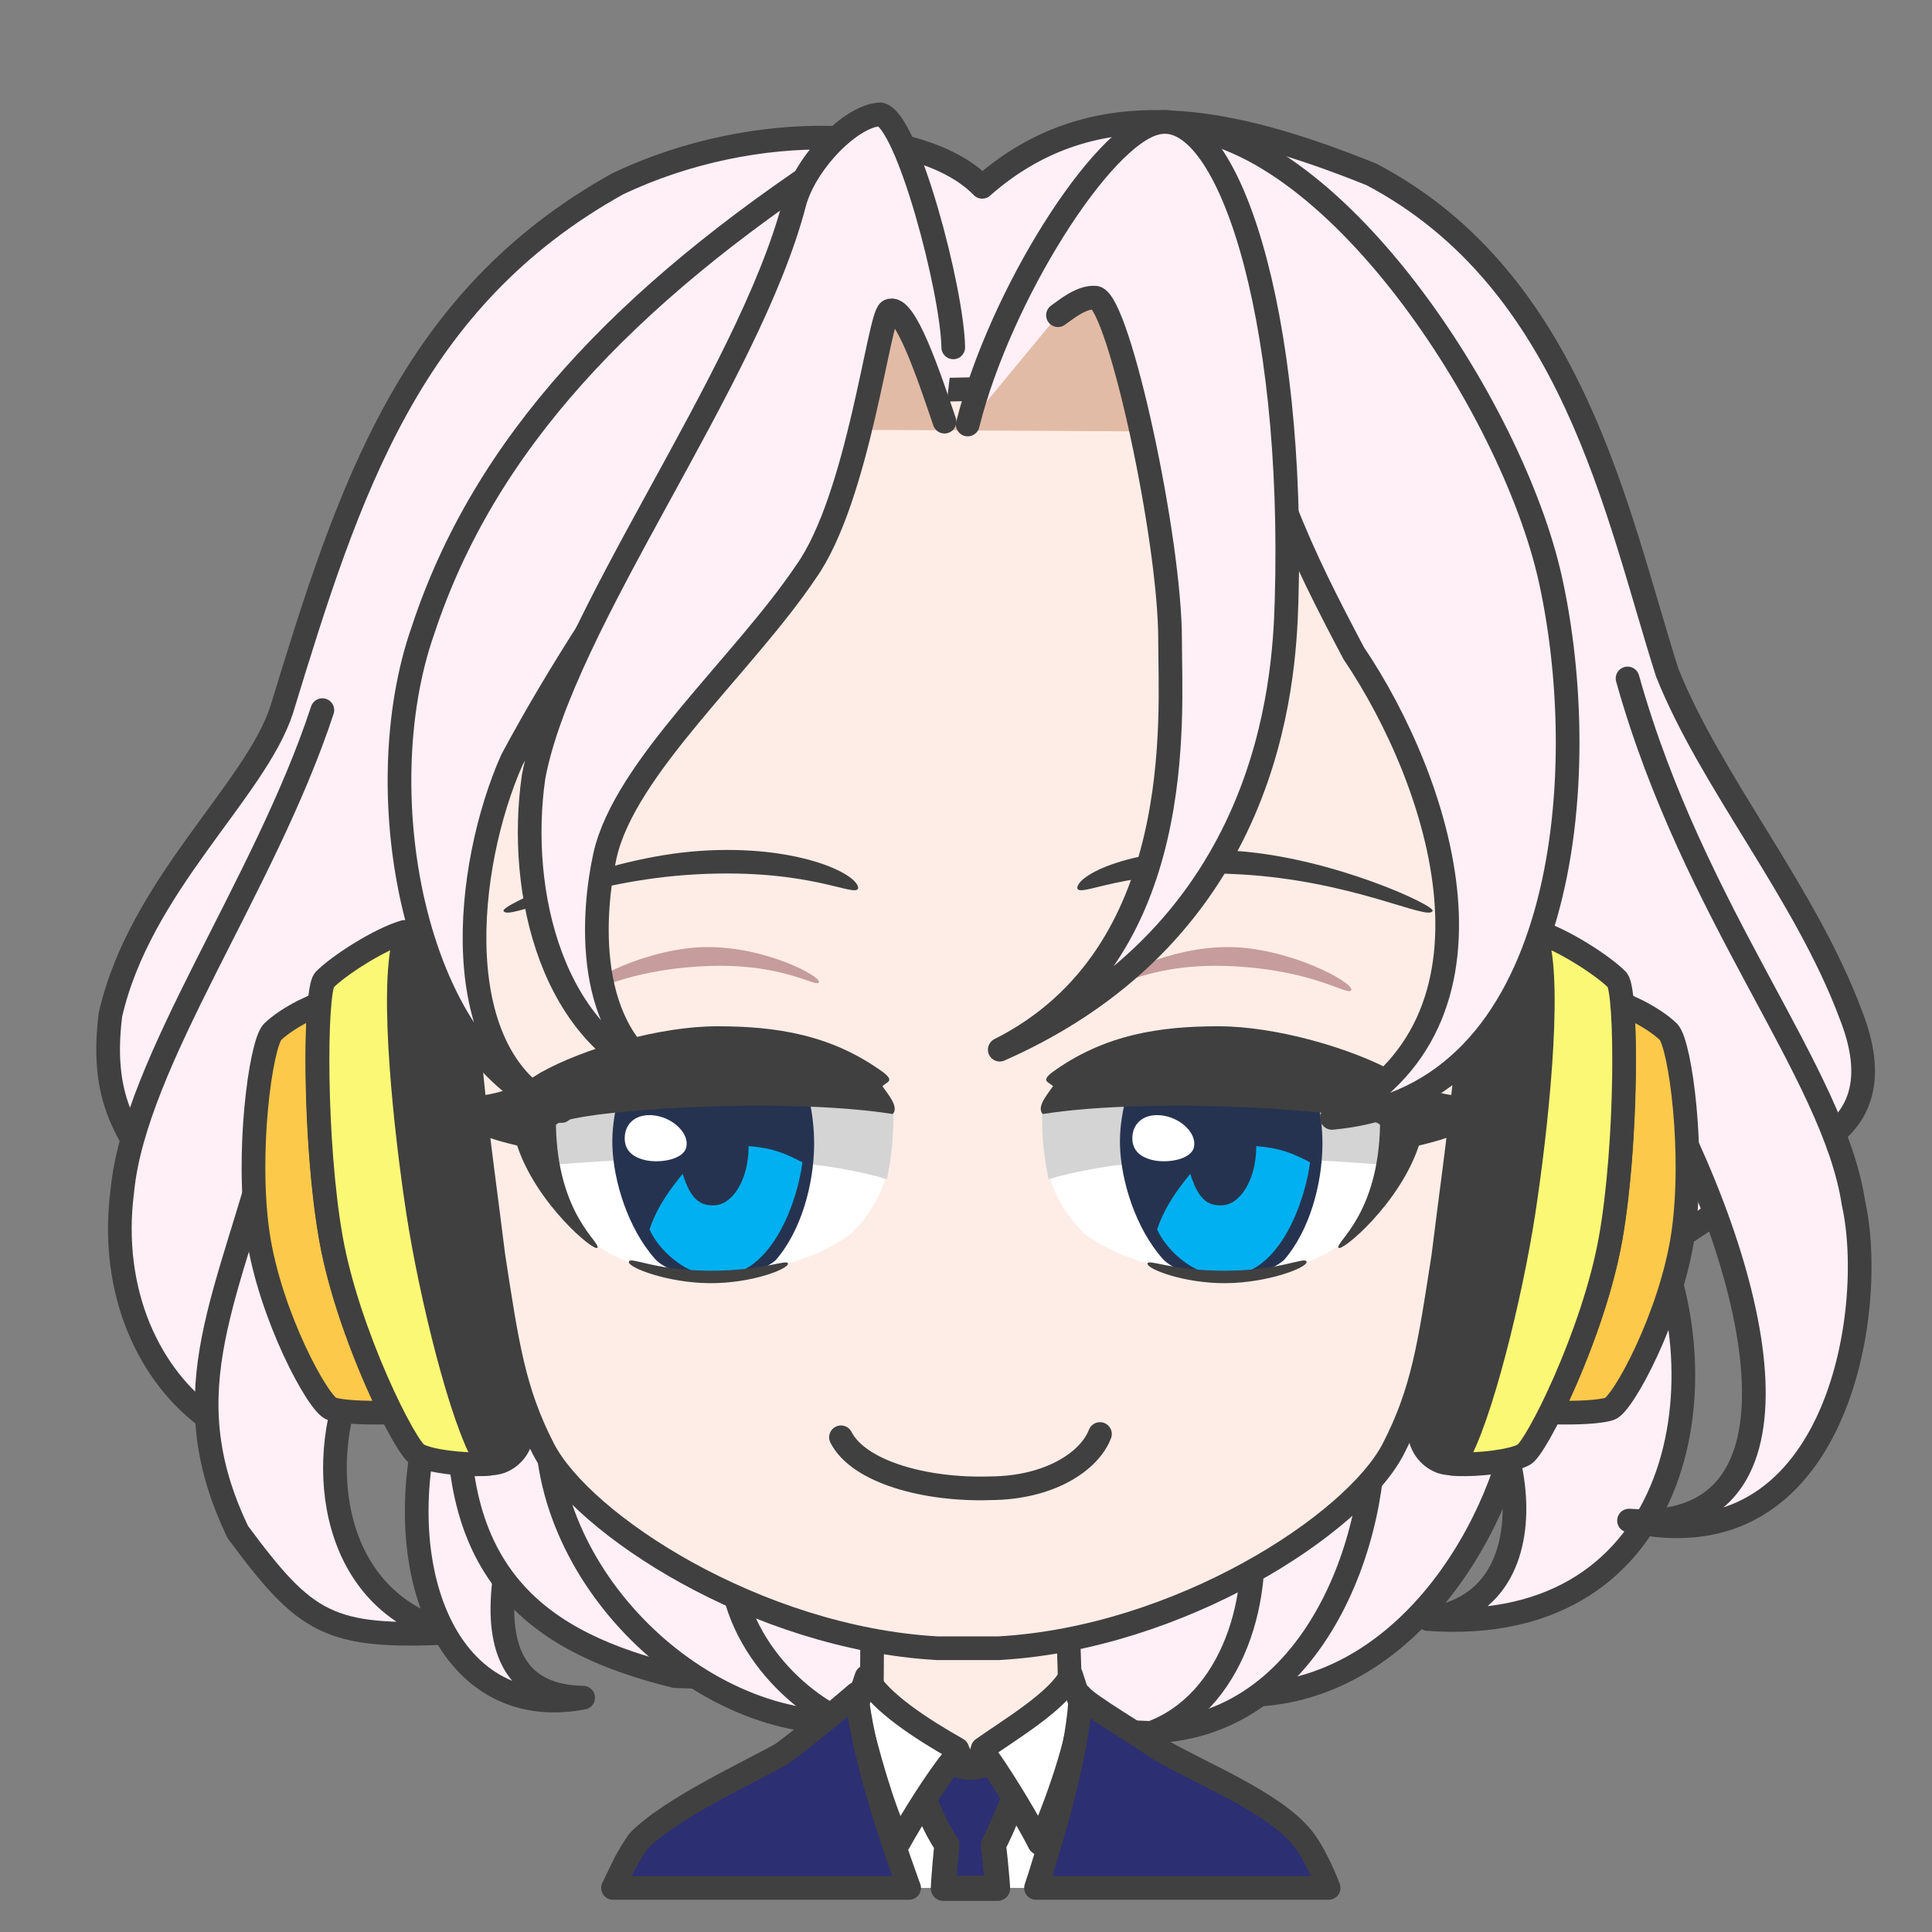<svg width="2805" height="2805" xmlns="http://www.w3.org/2000/svg" xmlns:xlink="http://www.w3.org/1999/xlink" xml:space="preserve" overflow="hidden"><rect width="100%" height="100%" fill="#808080" stroke="none"/><g transform="translate(-3968 -936)"><path d="M4205.15 2662.57C4161.54 2587.2 4111.58 2545.17 4128.31 2409.47 4170.99 2221.64 4338.48 2084.57 4376.93 1966.54 4474.09 1648.49 4562.79 1370.61 4865.13 1202.72 5066.81 1106.94 5308.67 1119.02 5394.01 1207.24 5559.09 1061.63 5758.02 1108.47 5959.06 1189.16 6252.39 1343.5 6315.15 1681.83 6388.49 1912.31 6452.01 2071.68 6589.56 2233.17 6655.19 2409.47 6698.14 2518.37 6654.35 2565.95 6619.03 2590.25L6361.37 2762" stroke="#404040" stroke-width="34.375" stroke-linecap="round" stroke-linejoin="round" stroke-miterlimit="10" fill="#FFEFF6" fill-rule="evenodd"/><path d="M4436.01 1967C4351.92 2222.91 4163.95 2476.71 4145.58 2664.95 4126.5 2813.7 4185.86 2934.96 4272.77 2997 4367.46 2824.98 4460.03 2665.65 4595 2506.32" stroke="#404040" stroke-width="34.375" stroke-linecap="round" stroke-linejoin="round" stroke-miterlimit="10" fill="#FFEFF6" fill-rule="evenodd"/><path d="M4366.21 2564C4302.09 2819.92 4212.6 2951.05 4313.36 3160.44 4412.01 3293.69 4445.13 3314.84 4622 3306.38 4447.25 3261.26 4426.81 3061.74 4480.36 2936.25" stroke="#404040" stroke-width="34.375" stroke-linecap="round" stroke-linejoin="round" stroke-miterlimit="10" fill="#FFEFF6" fill-rule="evenodd"/><path d="M4599.12 2965.14C4525.15 3201.31 4611.79 3439.6 4814.66 3400.83 4618.13 3397.3 4702.66 3129.4 4821 2889" stroke="#404040" stroke-width="34.375" stroke-linecap="round" stroke-linejoin="round" stroke-miterlimit="10" fill="#FFEFF6" fill-rule="evenodd"/><path d="M4637.3 2930C4609.8 3228.65 4757.85 3322.34 4948.2 3369.53L5783.61 3397C6026.84 3389.96 6166.42 3116.66 6177 2957.47" stroke="#404040" stroke-width="34.375" stroke-linecap="round" stroke-linejoin="round" stroke-miterlimit="10" fill="#FFEFF6" fill-rule="evenodd"/><path d="M6070.68 2931.58C6155.49 2937.21 6248.78 3257.73 6041 3286.61 6416.99 3314.08 6477.06 2927.35 6354.8 2697" stroke="#404040" stroke-width="34.375" stroke-linecap="round" stroke-linejoin="round" stroke-miterlimit="10" fill="#FFEFF6" fill-rule="evenodd"/><path d="M6331 1921C6427.63 2265.81 6630.06 2492.15 6658.98 2682.54 6694.24 2840.48 6634.29 3212.09 6333.12 3143.69 6596.2 3162.73 6539.78 2824.27 6373.32 2509.08" stroke="#404040" stroke-width="34.375" stroke-linecap="round" stroke-linejoin="round" stroke-miterlimit="10" fill="#FFEFF6" fill-rule="evenodd"/><path d="M4772.27 2921C4710.93 3166.51 4935.14 3416.25 5159.34 3435.3L5664.86 3448C5901.06 3421.19 5984.96 3115.01 5956.76 2961.21" stroke="#404040" stroke-width="34.375" stroke-linecap="round" stroke-linejoin="round" stroke-miterlimit="10" fill="#FFEFF6" fill-rule="evenodd"/><path d="M5034.67 3139.03C5000.86 3279.3 5102.31 3392.08 5186.86 3432.97L5639.19 3452C5756.15 3409 5805.46 3256.04 5780.81 3120" stroke="#404040" stroke-width="34.375" stroke-linecap="round" stroke-linejoin="round" stroke-miterlimit="10" fill="#FFEFF6" fill-rule="evenodd"/><path d="M100.9 0C99.046 79.625 97.097 89.968 97.882 152.26 84.148 154.12 27.893 182.731 0 193.488 30.409 293.189 148.978 377.978 237.667 376.992 326.357 376.006 450.271 271.854 479 192.711L385.085 152.263C385.87 89.969 383.919 77.203 385.324 2.423L100.9 0Z" stroke="#404040" stroke-width="34.375" stroke-linecap="round" stroke-linejoin="round" stroke-miterlimit="10" fill="#FEEDE6" fill-rule="evenodd" transform="matrix(-1 0 0 1 5619 3273)"/><path d="M5528 3407C5520.12 3503.12 5514.9 3584.77 5504.17 3665.48L5502.16 3677 5257.81 3677 5253.69 3661.47C5234.35 3582.38 5221.65 3503.79 5212 3408.72L5356.99 3487.83 5380.36 3539.43 5399.48 3485.54Z" fill="#FFFFFF" fill-rule="evenodd"/><path d="M5451.5 3457.5 5448.9 3525.72C5436.06 3555.33 5425.63 3584.93 5410.36 3614.54 5412.5 3633.36 5414.19 3650.96 5415.59 3667.77L5416.3 3677.5 5337.68 3677.5 5338.34 3666.15C5339.5 3649.73 5340.95 3632.61 5342.85 3614.31 5324.23 3587.03 5315.3 3559.75 5301.53 3532.47L5300.5 3464.6C5310.5 3475.62 5353.96 3503.08 5379.13 3501.89 5404.29 3500.71 5437.52 3474.6 5451.5 3457.5Z" stroke="#404040" stroke-width="36.667" stroke-linecap="round" stroke-linejoin="round" stroke-miterlimit="10" fill="#2C2F72" fill-rule="evenodd"/><path d="M5226.03 3370.49C5244.69 3406.8 5307.68 3447.33 5357.87 3475.62L5364.06 3491.63 5352.7 3488.65C5325.53 3522.67 5292.57 3575.84 5272.81 3611.39 5247.62 3555.89 5227.7 3483.52 5211 3414.99L5226.03 3370.49ZM5523.11 3368 5538 3413.59C5533.69 3464.7 5504.03 3551 5477.17 3612 5463.84 3585.4 5429.35 3526.69 5401.76 3487.61L5389.76 3491.63 5394.65 3475.07C5436.89 3445.38 5504.66 3405.14 5523.11 3368Z" stroke="#404040" stroke-width="34.375" stroke-linecap="round" stroke-linejoin="round" stroke-miterlimit="10" fill="#FFFFFF" fill-rule="evenodd"/><path d="M360.257 2.64C351.193 15.603 270.781 62.144 248.996 78.862 186.77 115.641 80.312 156.728 37.621 210.019 26.948 223.342 15.861 244.346 4.77 270.024L0 282 424.878 282 418.477 262.397C388.157 166.036 362.993 69.528 360.257 2.64ZM685.525 0C676.986 76.713 646.427 179.472 611.045 276.831L609.081 282 1039 282 1021.48 245.832C1015.17 234.165 1008.58 223.409 1001.69 213.779 955.872 166.667 839.865 113.37 794.529 87.734 779.497 77.089 729.56 38.118 685.525 0Z" stroke="#404040" stroke-width="34.375" stroke-linecap="round" stroke-linejoin="round" stroke-miterlimit="10" fill="#2C2F72" fill-rule="evenodd" transform="matrix(-1 0 0 1 5897 3395)"/><path d="M4559.36 2289 4574.28 2289.57C4595.08 2293.33 4619.81 2305.39 4635 2318.57 4649.35 2562.6 4663.7 2811.62 4726 3012.65 4726.1 3032.29 4714.25 3050.79 4694.54 3058.3 4692.11 3059.21 4688.77 3059.92 4684.75 3060.46L4677.62 3061 4671.93 3053.08C4637.88 2997.46 4593.27 2815.7 4574.92 2695.69 4556.56 2575.68 4535.15 2374.91 4554.84 2301.69L4559.36 2289Z" stroke="#404040" stroke-width="34.375" stroke-linecap="round" stroke-linejoin="round" stroke-miterlimit="10" fill="#404040" fill-rule="evenodd"/><path d="M4431.85 2393 4430.64 2404.6C4425.63 2480.06 4429.81 2629.61 4448.3 2733.78 4463.71 2820.58 4502.48 2918.76 4533.54 2981.86L4536 2986.54 4529.77 2986.81C4497.11 2987.55 4464.04 2986.17 4449.53 2981.42 4430.36 2975.76 4359.83 2845.57 4342.49 2728.39 4325.15 2611.21 4346.16 2453.86 4363.5 2434.36 4374.67 2423.52 4390.84 2413.19 4407.51 2404.48Z" stroke="#404040" stroke-width="34.375" stroke-linecap="round" stroke-linejoin="round" stroke-miterlimit="10" fill="#FCC94A" fill-rule="evenodd"/><path d="M4555.35 2289 4559.44 2289.16 4554.91 2301.85C4535.17 2375.08 4556.63 2575.9 4575.03 2695.94 4593.43 2815.98 4638.15 2997.79 4672.3 3053.42L4678 3061.34 4671.19 3061.86C4640.04 3062.93 4592.03 3057.77 4574.88 3048.11 4557.86 3041.23 4473.31 2873.22 4448.63 2734.33 4423.96 2595.45 4424.74 2375.86 4438.85 2358.82 4459.66 2337.54 4519.52 2299.27 4555.35 2289Z" stroke="#404040" stroke-width="34.375" stroke-linecap="round" stroke-linejoin="round" stroke-miterlimit="10" fill="#FBF875" fill-rule="evenodd"/><path d="M12.361 0 27.277 0.573C48.078 4.333 72.812 16.389 87.996 29.571 102.35 273.598 116.704 522.624 179 723.655 179.102 743.287 167.251 761.786 147.538 769.304 145.109 770.208 141.771 770.923 137.747 771.456L130.621 772 124.935 764.083C90.875 708.46 46.268 526.697 27.916 406.688 9.564 286.679-11.848 85.905 7.842 12.69L12.361 0Z" stroke="#404040" stroke-width="34.375" stroke-linecap="round" stroke-linejoin="round" stroke-miterlimit="10" fill="#404040" fill-rule="evenodd" transform="matrix(-1 0 0 1 6208 2289)"/><path d="M95.375 0 94.165 11.603C89.178 87.061 93.343 236.614 111.738 340.776 127.068 427.578 165.648 525.757 196.557 588.864L199 593.542 192.797 593.814C160.307 594.549 127.397 593.174 112.964 588.423 93.886 582.756 23.709 452.573 6.456 335.392-10.797 218.211 10.106 60.858 27.359 41.355 38.474 30.521 54.567 20.186 71.157 11.477Z" stroke="#404040" stroke-width="34.375" stroke-linecap="round" stroke-linejoin="round" stroke-miterlimit="10" fill="#FCC94A" fill-rule="evenodd" transform="matrix(-1 0 0 1 6418 2393)"/><path d="M126.353 0 130.439 0.157 125.908 12.85C106.168 86.082 127.634 286.905 146.033 406.942 164.432 526.98 209.153 708.787 243.3 764.423L249 772.342 242.192 772.861C211.037 773.932 163.026 768.766 145.879 759.106 128.856 752.227 44.309 584.216 19.635 445.331-5.038 306.446-4.262 86.865 9.853 69.817 30.662 48.545 90.524 10.271 126.353 0Z" stroke="#404040" stroke-width="34.375" stroke-linecap="round" stroke-linejoin="round" stroke-miterlimit="10" fill="#FBF875" fill-rule="evenodd" transform="matrix(-1 0 0 1 6326 2289)"/><path d="M5207 1255 5342.05 1549 5376.78 1548.03 5562 1262.74 5207 1255Z" fill="#FFEFF6" fill-rule="evenodd"/><path d="M1474 666.291C1471.86 440.308 1415.73 7.5 731.293 0 77.289 2.901-1.423 444.265 0.019 666.291 0.542 939.615 26.781 1089.24 47.443 1258.4 67.278 1386.53 76.88 1454.95 120.233 1538.78 176.537 1647.65 430.308 1813.3 693.203 1828L782.016 1828C1044.46 1813.3 1297.79 1647.65 1353.99 1538.78 1397.27 1454.95 1406.86 1386.53 1426.66 1258.4 1447.28 1089.24 1473.48 939.615 1474 666.291Z" stroke="#404040" stroke-width="34.375" stroke-linecap="round" stroke-linejoin="round" stroke-miterlimit="10" fill="#FEEDE6" fill-rule="evenodd" transform="matrix(-1 0 0 1 6111 1501)"/><path d="M5482 2549.83C5565.27 2440.06 5820.27 2430.54 6012 2529.55 6010.77 2598.89 5989.23 2653.7 5942.51 2712.59 5871.75 2816.25 5639.85 2802.78 5541.62 2726.31 5480.1 2664.45 5484.35 2605.51 5482 2549.83Z" fill="#FFFFFF" fill-rule="evenodd"/><path d="M5490.37 2648C5638.01 2604.28 5860.61 2617.39 5994.43 2628.53 6017.15 2541.2 5980 2501.43 5897.28 2506.55 5814.57 2511.68 5568.36 2457.8 5481.07 2553.42 5480.41 2590.3 5484.5 2619.16 5490.37 2648Z" fill="#D4D4D5" fill-rule="evenodd"/><path d="M5629.85 2465.79 5853.92 2462C5877.52 2501.91 5888.37 2553.19 5887.99 2598.58 5887.51 2655.31 5869.31 2722.7 5832.31 2765.29 5791.67 2801.06 5684.01 2795.87 5655.87 2763.38 5616.79 2719.23 5595.61 2650.7 5594.08 2599.41 5592.87 2558.38 5604.88 2506.96 5629.85 2465.79Z" fill="#263350" fill-rule="evenodd"/><path d="M5791.76 2600C5826.95 2602.66 5844.62 2610.49 5870 2623.49 5864.31 2671.69 5828.98 2789.85 5745.73 2789 5698.47 2788.51 5659.66 2748.13 5648 2720.85 5659.83 2686.21 5678.67 2661.91 5696.1 2640.19 5707.47 2676.15 5720.24 2686.26 5740.71 2686.03 5768.96 2686.03 5791.86 2647.87 5791.86 2600.8 5791.82 2600.53 5791.79 2600.27 5791.76 2600Z" fill="#00B0F0" fill-rule="evenodd"/><path d="M5612.18 2584.81C5613.98 2564.95 5631.19 2551.3 5657.79 2555.89 5684.4 2560.48 5705.66 2582.59 5701.47 2601.39 5697.29 2620.2 5661.87 2624.96 5641.96 2620.38 5622.05 2615.79 5610.38 2604.67 5612.18 2584.81Z" fill="#FFFFFF" fill-rule="evenodd"/><path d="M0.018 2.036C1.215-6.487 36.362 14.475 116.16 14.93 195.958 15.386 230.82-3.065 231 4.769 231.179 12.602 177.764 33.448 117.24 32.993 56.716 32.537-1.179 10.559 0.018 2.036Z" fill="#404040" fill-rule="evenodd" transform="matrix(-1 0 0 1 5865 2766)"/><path d="M5736.81 2426C5820.04 2425.92 5930.62 2457.84 5993.87 2493.18 6031.97 2517.83 6065.93 2530.41 6126 2528.36 6106.17 2574.17 6090.79 2584.37 6028.04 2599.17 5999.96 2684.24 5914.63 2755.04 5911.28 2747.44 5906.64 2739.38 5969.35 2699.33 5971.65 2569.26 5955.98 2548.88 5647.2 2527.2 5481.86 2553.43 5472.02 2542.9 5490.18 2523.13 5496.87 2512.96 5491.17 2506.91 5478.95 2506.27 5494.53 2493.69 5571.55 2437.19 5653.59 2426.08 5736.81 2426Z" fill="#404040" fill-rule="evenodd"/><path d="M5763.13 2171.46C5903.45 2181.28 6052.7 2251.14 6047.89 2258.47 6042.24 2273.91 5932.2 2214.05 5766.02 2205.33 5599.84 2196.61 5534.71 2240.67 5532 2225.22 5533.2 2203.89 5622.81 2161.64 5763.13 2171.46Z" fill="#404040" fill-rule="evenodd"/><path d="M5751.32 2311C5836.7 2311.2 5932.02 2360.9 5929.97 2373.36 5926.2 2383.23 5879.81 2345.66 5760.67 2338.99 5641.53 2332.32 5592.89 2371.06 5589.09 2362.03 5585.89 2353.5 5665.93 2310.8 5751.32 2311Z" fill="#8D4D53" fill-rule="evenodd" fill-opacity="0.502"/><path d="M5565 3018C5549.22 3058.92 5490.02 3096.23 5406.44 3096.74 5311.71 3099.97 5214.55 3073.07 5189 3022.76" stroke="#404040" stroke-width="34.375" stroke-linecap="round" stroke-linejoin="round" stroke-miterlimit="10" fill="none" fill-rule="evenodd"/><path d="M0 88.832C83.117-20.937 337.627-30.461 529 68.551 527.772 137.891 506.27 192.7 459.636 251.591 389.017 355.253 157.554 341.78 59.507 265.313-1.9 203.451 2.342 144.514 0 88.832Z" fill="#FFFFFF" fill-rule="evenodd" transform="matrix(-1 0 0 1 5264 2461)"/><path d="M9.353 152C156.71 108.279 378.884 121.391 512.446 132.534 535.12 45.202 498.043 5.425 415.483 10.551 332.924 15.677 87.188-38.2 0.069 57.417-0.585 94.296 3.491 123.16 9.353 152Z" fill="#D4D4D5" fill-rule="evenodd" transform="matrix(-1 0 0 1 5265 2496)"/><path d="M4892.73 2465.79 5116.04 2462C5139.56 2501.91 5150.37 2553.19 5149.99 2598.58 5149.52 2655.31 5131.37 2722.7 5094.5 2765.29 5054 2801.06 4946.71 2795.87 4918.66 2763.38 4879.71 2719.23 4858.6 2650.7 4857.08 2599.41 4855.87 2558.38 4867.84 2506.96 4892.73 2465.79Z" fill="#263350" fill-rule="evenodd"/><path d="M5054.76 2600C5089.95 2602.66 5107.62 2610.49 5133 2623.49 5127.31 2671.69 5091.98 2789.85 5008.73 2789 4961.47 2788.51 4922.66 2748.13 4911 2720.85 4922.83 2686.21 4941.67 2661.91 4959.1 2640.19 4970.47 2676.15 4983.24 2686.26 5003.71 2686.03 5031.96 2686.03 5054.86 2647.87 5054.86 2600.8 5054.82 2600.53 5054.79 2600.27 5054.76 2600Z" fill="#00B0F0" fill-rule="evenodd"/><path d="M4875.18 2584.81C4876.98 2564.95 4894.19 2551.3 4920.79 2555.89 4947.4 2560.48 4968.66 2582.59 4964.47 2601.39 4960.29 2620.2 4924.87 2624.96 4904.96 2620.38 4885.05 2615.79 4873.38 2604.67 4875.18 2584.81Z" fill="#FFFFFF" fill-rule="evenodd"/><path d="M4881.02 2768.04C4882.22 2759.51 4917.36 2780.48 4997.16 2780.93 5076.96 2781.39 5111.82 2762.93 5112 2770.77 5112.18 2778.6 5058.76 2799.45 4998.24 2798.99 4937.72 2798.54 4879.82 2776.56 4881.02 2768.04Z" fill="#404040" fill-rule="evenodd"/><path d="M257.415 0C340.509-0.084 450.924 31.836 514.072 67.181 552.117 91.833 586.021 104.409 646 102.364 626.203 148.172 610.843 158.372 548.193 173.171 520.158 258.242 434.954 329.045 431.613 321.439 426.976 313.378 489.59 273.334 491.886 143.264 476.243 122.876 167.937 101.197 2.854 127.426-6.964 116.898 11.167 97.135 17.84 86.96 12.152 80.906-0.045 80.267 15.502 67.69 92.403 11.185 174.32 0.085 257.415 0Z" fill="#404040" fill-rule="evenodd" transform="matrix(-1 0 0 1 5267 2426)"/><path d="M230.683 1.458C370.729 11.281 519.695 81.135 514.887 88.465 509.253 103.915 399.424 44.049 233.564 35.329 67.704 26.609 2.704 70.674 0 55.224 1.2 33.894 90.636-8.365 230.683 1.458Z" fill="#404040" fill-rule="evenodd" transform="matrix(-1 0 0 1 5214 2170)"/><path d="M161.84 0.001C246.975 0.2 342.016 49.898 339.968 62.358 336.215 72.229 289.96 34.659 171.168 27.988 52.376 21.316 3.882 60.059 0.093 51.033-3.1 42.497 76.705-0.198 161.84 0.001Z" fill="#8D4D53" fill-rule="evenodd" fill-opacity="0.502" transform="matrix(-1 0 0 1 5157 2311)"/><path d="M5185.19 1163C4874.21 1366.84 4671.11 1581.27 4582.26 1850.71 4497.64 2090.53 4571.68 2476.35 4783.24 2549 4612.58 2475.64 4642.91 2192.8 4711.31 2039.04 4855.17 1771.01 5037.1 1553.76 5200 1311.12" stroke="#404040" stroke-width="34.375" stroke-linecap="round" stroke-linejoin="round" stroke-miterlimit="10" fill="#FFEFF6" fill-rule="evenodd"/><path d="M5762.23 1415.04C5800.28 1624.37 5857.35 1740.67 5933.45 1884.46 6058.16 2069.13 6176.54 2420.85 5901.74 2559 6244.18 2528.69 6281.81 2060.45 6218.81 1776.62 6163.22 1526.14 5900.33 1124.64 5665 1119" stroke="#404040" stroke-width="34.375" stroke-linecap="round" stroke-linejoin="round" stroke-miterlimit="10" fill="#FFEFF6" fill-rule="evenodd"/><path d="M5100 1559.48 5743 1563 5569.06 1364.83C5501.45 1371.46 5397.18 1495.74 5353.69 1553.48L5218.59 1322 5100 1559.48Z" fill="#E2BBA6" fill-rule="evenodd"/><path d="M5339.31 1548.19C5316.74 1481.93 5281.47 1375.49 5258.9 1387.48 5244.09 1395.23 5214.47 1658.85 5138.3 1765.99 5047.32 1901.33 4874.72 2050.53 4846.32 2178.35 4828.7 2257.61 4813.17 2437.74 4939.41 2504 4768.73 2447.61 4718.66 2230.51 4742.64 2064.16 4784.25 1840.36 5054.73 1487.21 5121.37 1230.99 5137.24 1171.43 5204.24 1103.41 5246.21 1102 5285.7 1110.46 5350.59 1357.87 5352 1440.34" stroke="#404040" stroke-width="34.375" stroke-linecap="round" stroke-linejoin="round" stroke-miterlimit="10" fill="#FFEFF6" fill-rule="evenodd"/><path d="M5373 1552.33C5419.5 1366.14 5567.45 1131.29 5647.77 1114.36 5748.52 1090.38 5848.74 1385.87 5835.88 1810.45 5832.36 1926.82 5811.93 2286.51 5419.5 2460 5694.27 2321.77 5666.58 1973.9 5666.79 1865.46 5667.08 1718.53 5592.82 1377.42 5559 1368.25 5538.57 1366.14 5516.02 1385.18 5504.04 1393.64" stroke="#404040" stroke-width="34.375" stroke-linecap="round" stroke-linejoin="round" stroke-miterlimit="10" fill="#FFEFF6" fill-rule="evenodd"/></g></svg>